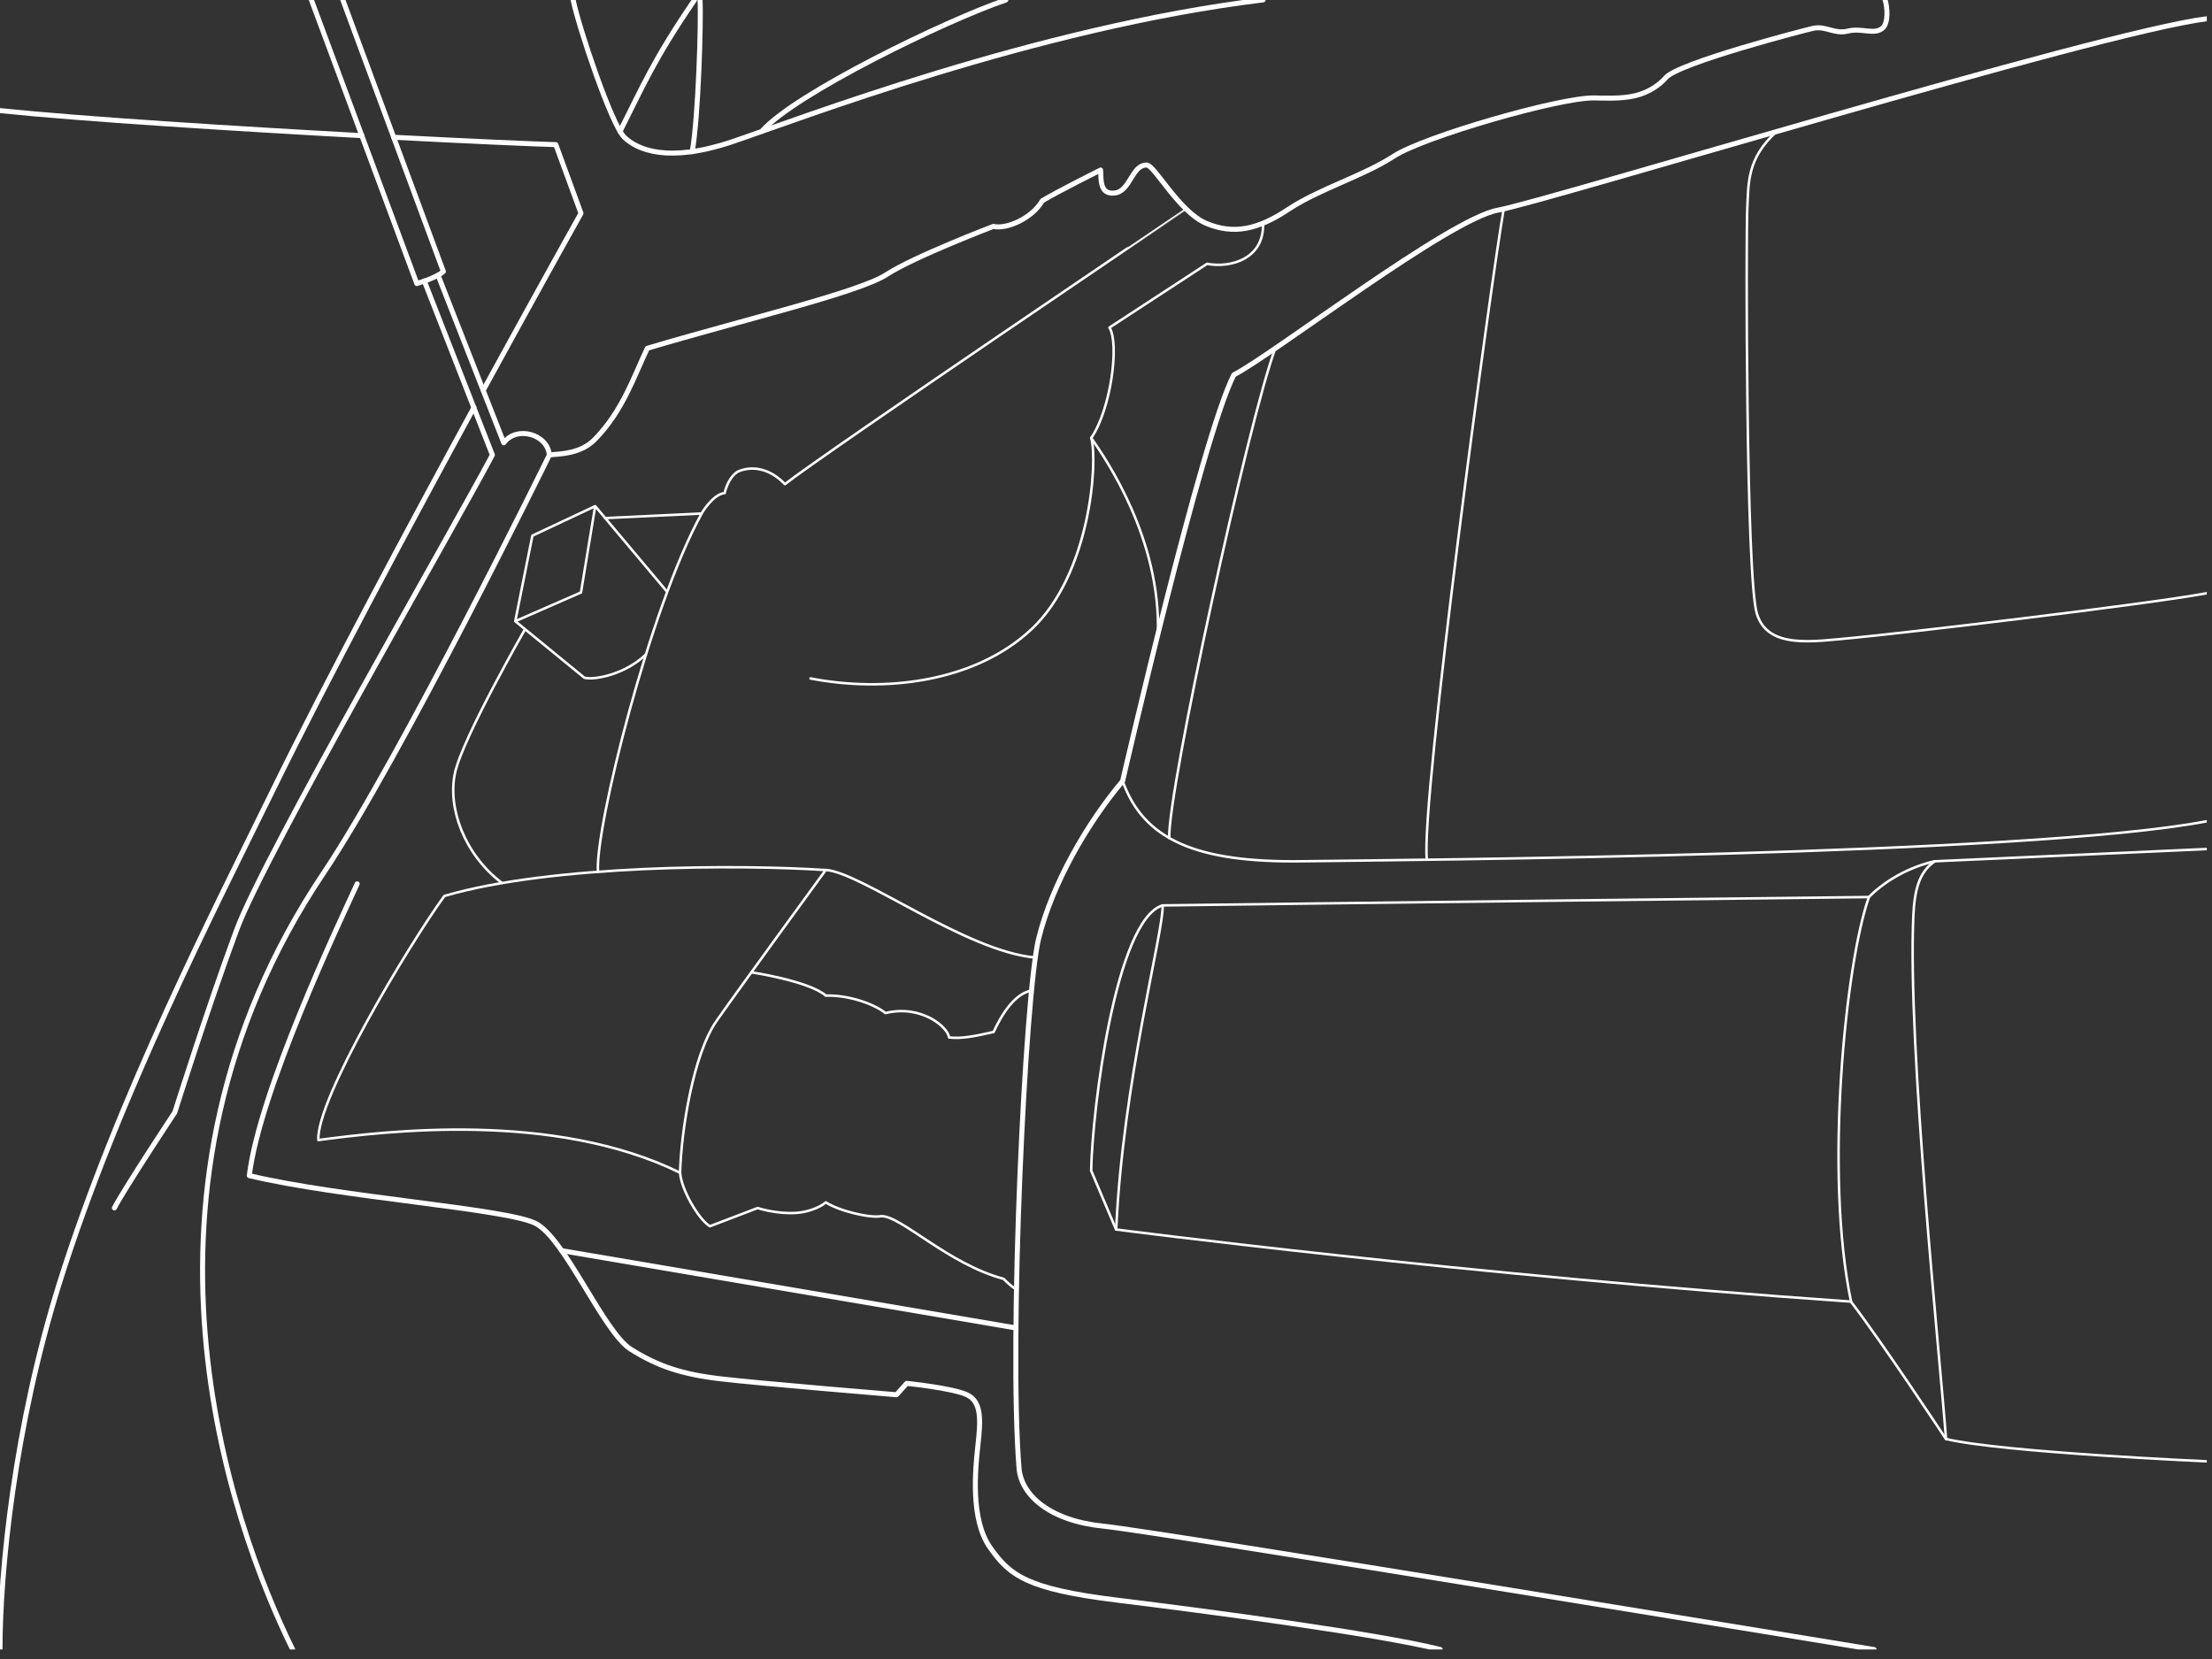 <svg fill="none" viewBox="0 0 204 153" xmlns="http://www.w3.org/2000/svg"><rect x="0" y="0" width="204" height="153" fill="#333333" stroke="none"/><g stroke="#fff" stroke-linecap="round" stroke-linejoin="round" clip-path="url(#all-98d26745_svg__a)"><path stroke-width=".23" d="M100.64 40.38c.63 2.28-.11 12.59-5.51 17.65-5.27 4.94-13.63 5.85-20.38 4.54M46.29 81.43c-3.48-2.64-5.04-6.95-4.32-10.18.72-3.23 6.45-13.22 6.45-13.22m-.9-.74 6.37 5.21c.89.25 3.79-.3 5.67-2.14m-4.67-13.68 6.58 7.83M49.1 49.4l-1.58 7.89 6.06-2.65 1.31-7.96-5.79 2.72Z"/><path stroke-width=".23" d="M55.15 80.39c-.3-3.92 4.77-24.36 9.56-33.03m44.66-28.1S75.88 41.89 72.39 44.65c-1.31-1.37-2.87-1.73-4.22-1.21-.59.23-1.13 1.1-1.34 2.03-1.11.12-2.13 1.89-2.13 1.89l-8.89.42m108.05-35.66c-2.77 2.49-2.6 4.79-2.72 7.14-.12 2.35-.12 34.02.88 37.32 1 3.3 5.09 2.59 8.93 2.24 3.84-.35 26.8-3.04 32.57-4.11m-95.69 22.57c-.13-4.45 7.34-38.64 9.78-45.15m13.98 47.16c-.59-5.29 5.94-53.55 7.09-60.03"/><path stroke-width=".23" d="M103.54 72.04c1.92 5.38 6.74 7.52 16.51 7.39 9.77-.13 67.05-.54 83.47-3.69m-96.3 7.76c.15 2.2-3.68 16.24-4.28 29.89m75.5-33.96c-1.44.96-1.87 2.63-1.98 4.97-.56 11.99 2.49 41.15 3.01 48.31m-7.11-49.98c-2.16 6.08-4.12 25.55-1.65 37.3M76.16 91.82c-1.55-1.35-6.87-2.15-6.87-2.15m-6.57 18.48c.1 1.54 1.7 4.3 2.75 4.94l4.4-1.68s1.73.57 3.53.45c1.01-.05 2.18-.47 2.76-.97 1.27.81 4.09 1.47 5.11 1.27 1.8-.07 6.18 4.43 11.29 5.78.35.37.73.69 1.14.97m1.44-27.55c-1.29.2-2.51 1.65-3.5 3.81-1.65.38-2.98.65-4.11.51-.13-1-2.61-3.05-5.87-2.25-1.13-.91-3.54-1.68-5.5-1.61m0-11.59c3.27.22 12.95 7.53 19.33 8.08"/><path stroke-width=".46" d="m51.8 115.34 41.9 7.13M70.25 12.12C73.22 8.68 87.29 1.85 92.76 0m-28.2 0c.11 1.85-.15 10.8-.72 13.99m-6.66-1.87C59.26 8 60.29 5.49 64.05 0"/><path stroke-width=".46" d="M52.86 0c.51 2.51 3.52 11.5 4.72 12.66 1.2 1.16 4.03 2.4 9.95.41 5.92-1.99 28.04-10.53 48.96-13.08"/><path stroke-width=".23" d="M116.48 20.6c.12 3.24-2.94 4.15-5.16 3.73l-9 5.88c.92 1.46.15 7.5-1.68 10.18 1.38 1.99 6.42 9.31 6.15 18.11m-44.07 49.65c.1-3.84 1.2-10.9 3.37-14.01 2.18-3.11 10.06-13.9 10.06-13.9-7.89-.52-25.28-.51-35.17 2.39-3.32 4.57-11.83 18.78-11.62 22.51 6.23-.83 21.73-2.69 33.35 3.01h.01Z"/><path stroke-width=".46" d="M32.94 81.51c-1.78 3.87-9.01 19.16-9.95 26.91 8.27 1.99 23.67 3.04 26.39 4.4 2.72 1.36 6.28 10.05 8.8 11.62 2.51 1.57 4.71 2.3 8.27 2.72 3.56.42 16.23 1.47 16.23 1.47l.94-1.05s4.19.42 5.55 1.05c1.36.63 1.28 2.32 1.02 4.64s-.69 6.88 1.12 9.45c1.81 2.57 3.36 3.83 11.78 4.86 8.42 1.03 24.02 3.11 29.73 4.54M50.66 41.96c-.15-1.92-3.02-2.73-4.2-1.12L40.4 25.38"/><path stroke-width=".46" d="M203.52 1.73c-9.95 1.23-60.85 16.83-65.37 17.65-4.52.82-20.66 13.27-24.36 15.19-3 5.88-10.26 37.47-10.26 37.47-3.24 3.84-6.51 9.48-7.75 14.56-1.24 5.08-2.75 36.94-1.8 48.81.2 2.47 2.81 4.84 7.78 5.34 4.97.5 71.08 11.38 71.08 11.38"/><path stroke-width=".46" d="M26.99 152.12c-5.68-11.52-16.79-42.32 2.84-71.59C37 69.84 50.67 41.95 50.67 41.95c1.02-.09 2.9-.1 4.19-1.43 2.57-2.63 3.58-5.75 4.84-8.4 8.59-2.57 19.5-5.13 22.06-6.8 2.57-1.67 9.85-4.44 9.85-4.44 1.24.28 3.57-.74 4.52-2.37 1.41-.85 5.37-2.83 5.37-2.83.07.74-.14 2.3 1.31 2.12 1.45-.18 1.56-2.59 2.94-2.58.73 0 2.97 4.32 5.5 5.38 2.53 1.06 4.77.57 7.58-1.3 2.81-1.87 6.89-3.06 9.7-4.89 2.81-1.83 15.32-5.42 18.46-5.38.81.01 2.47.11 3.79-.2 1.32-.31 2.31-1.04 2.85-1.67 1.17-1.36 12.8-4.38 13.59-4.55 1.16-.25 1.95.56 3.18.26 1.31-.33 2.41.38 3.21-.27.56-.46.46-1.95.24-2.61M28.72 0l9.72 26.15c.83-.24 2-.69 2.45-1.11L31.62 0"/><path stroke-width=".23" d="M203.52 134.77s-18.8-.82-24.06-2.06c0 0-5.77-8.76-8.76-12.67-35.55-2.47-67.77-6.65-67.77-6.65l-2.3-5.43c.11-5.77 2.28-23.13 6.58-24.46 10.42-.15 65.14-.77 65.14-.77 2.68-2.68 6.08-3.3 6.08-3.3l25.09-1.13"/><path stroke-width=".46" d="m39.13 25.91 6.28 16.05c-3.7 7-20.97 36.79-23.57 43.76-2.6 6.97-5.72 16.87-5.72 16.87s-4.57 6.9-5.57 8.81M0 10.2c7.62.79 21.69 1.67 33.38 2.31"/><path stroke-width=".46" d="M0 152.12c0-7.18 1.34-20.64 5.5-33.85 5.41-17.18 14.44-34.72 19.75-45.56 4.9-10 12.41-24.02 18.46-35.13m-7.4-24.92c6.75.35 12.38.6 14.95.68l2.32 6.33s-3.88 6.94-9.01 16.32"/></g><defs><clipPath id="all-98d26745_svg__a"><path fill="#fff" d="M0 0h203.52v152.12H0z"/></clipPath></defs></svg>